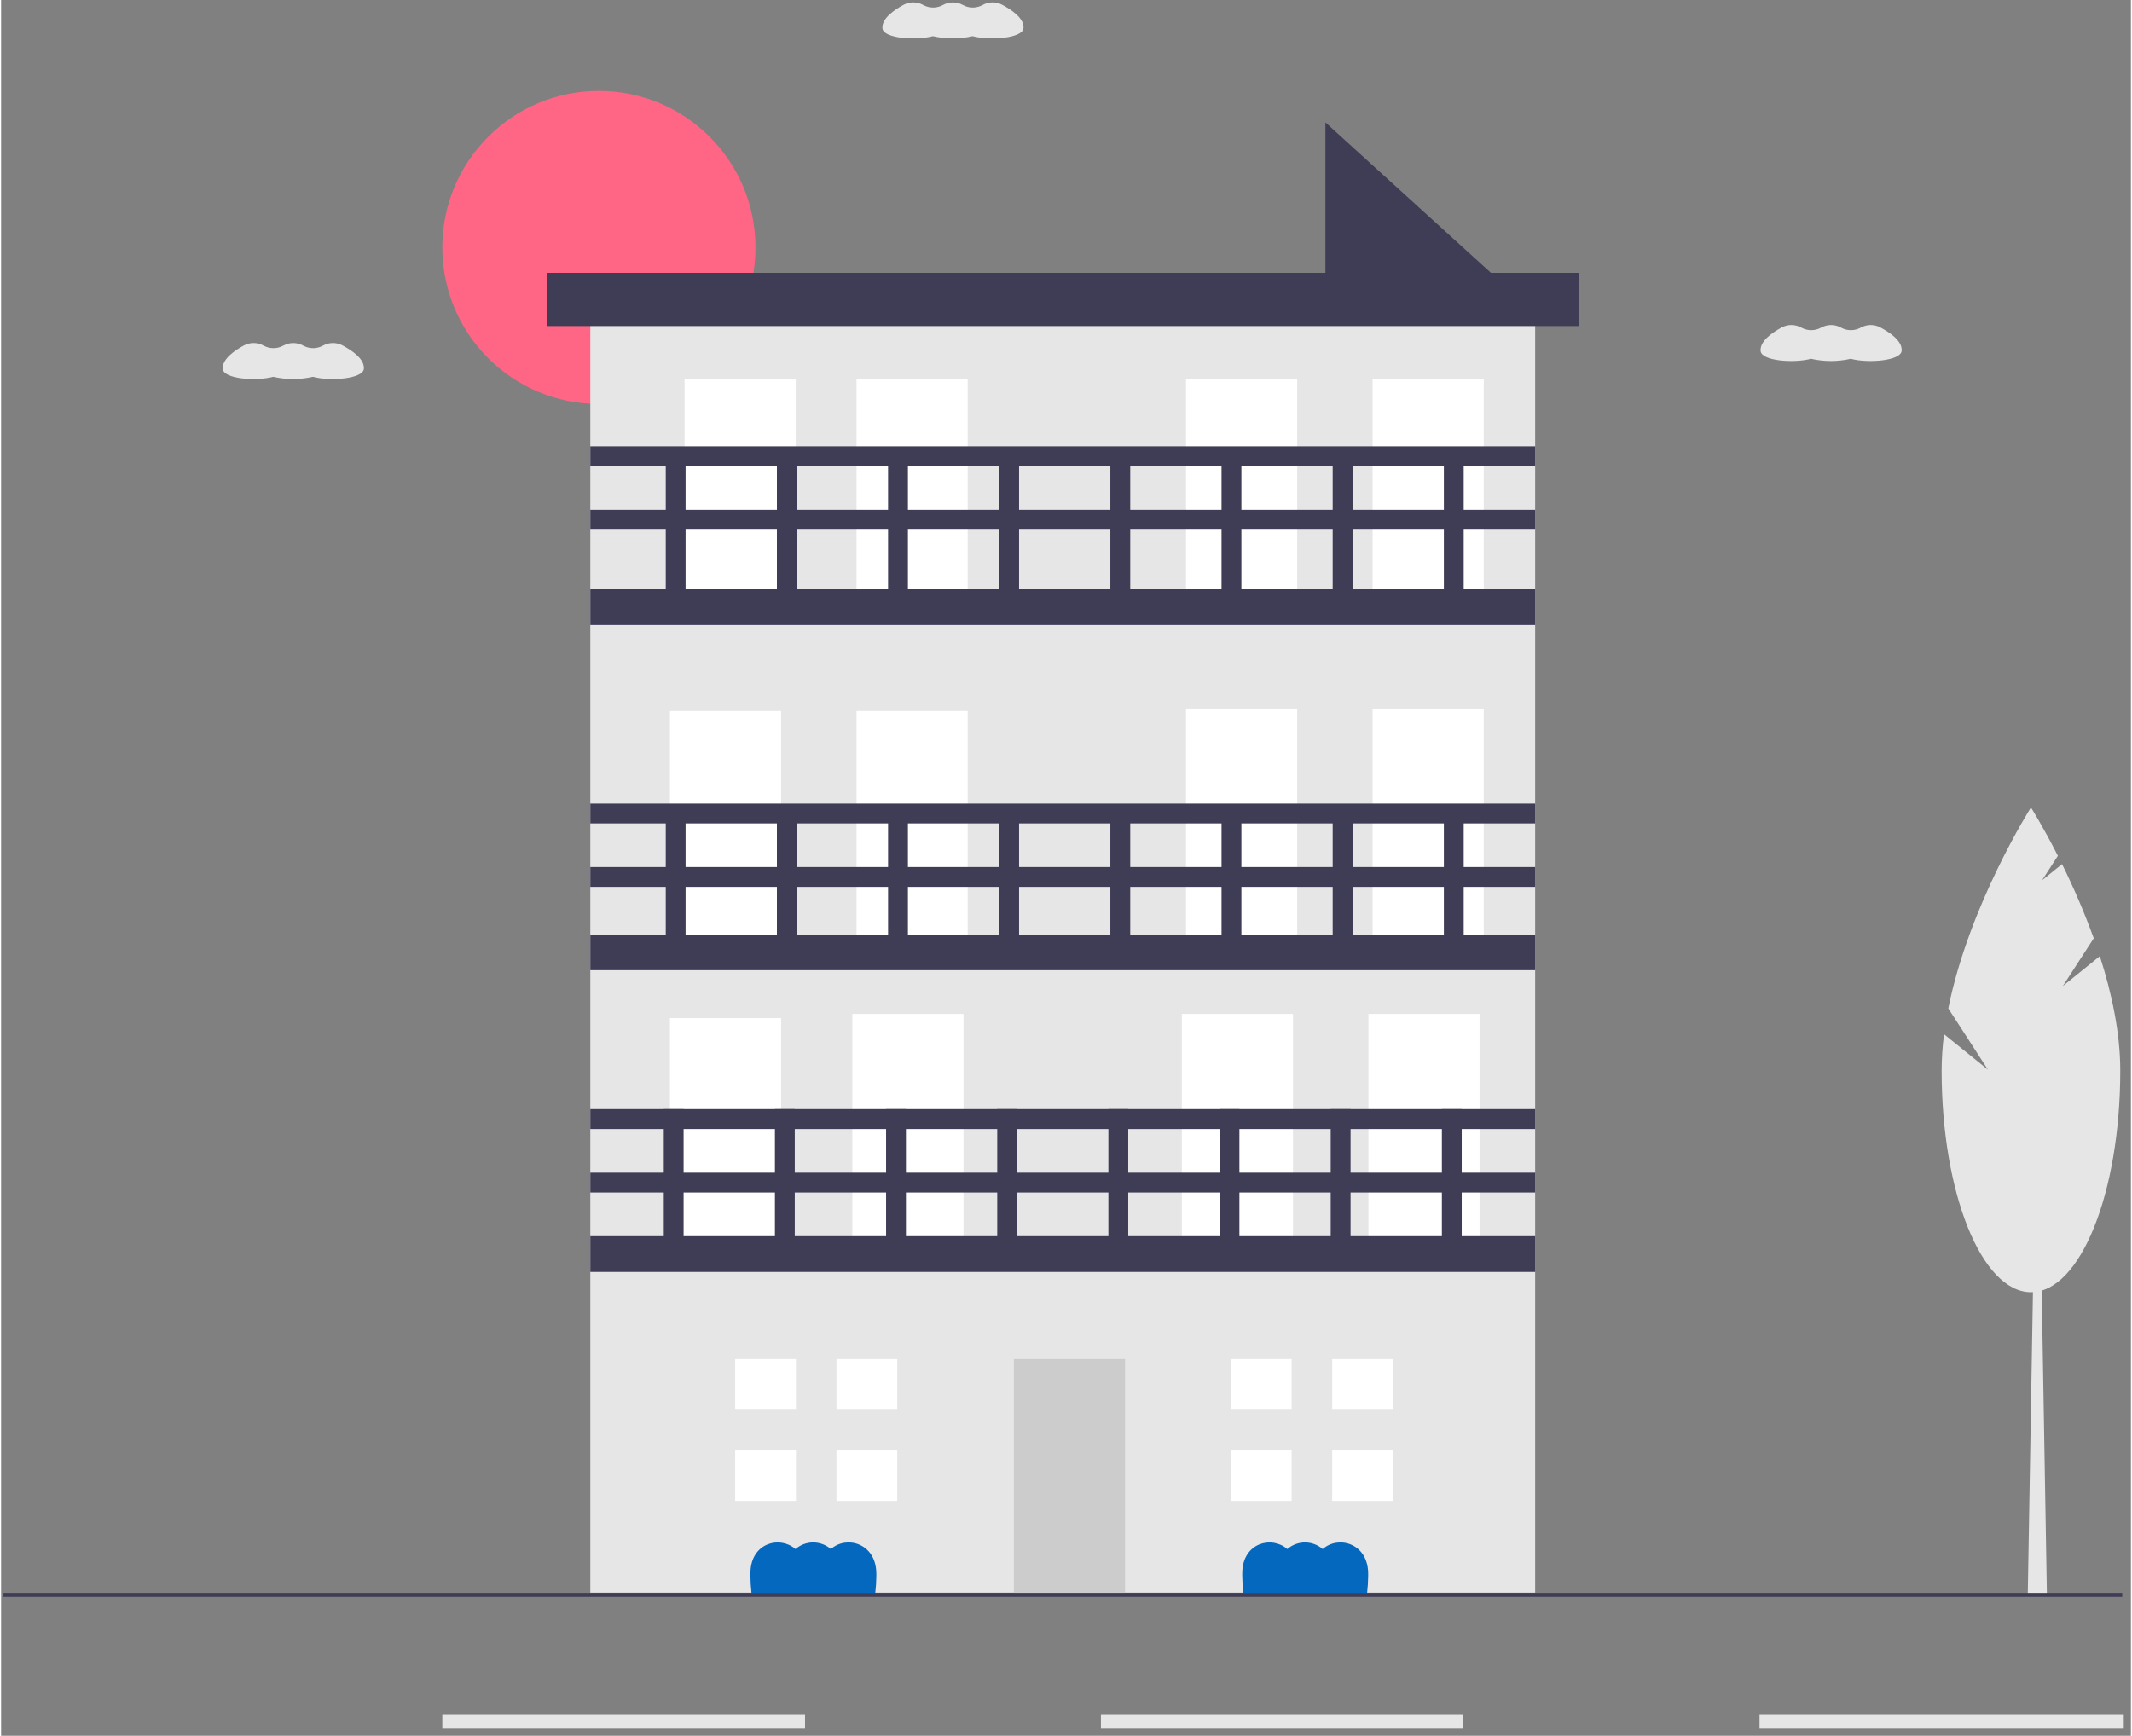 <?xml version="1.0" encoding="UTF-8" standalone="no"?>
<!DOCTYPE svg PUBLIC "-//W3C//DTD SVG 1.1//EN" "http://www.w3.org/Graphics/SVG/1.1/DTD/svg11.dtd">
<svg version="1.1" xmlns="http://www.w3.org/2000/svg" xmlns:xlink="http://www.w3.org/1999/xlink" preserveAspectRatio="xMidYMid meet" viewBox="-0.675 -1 891.351 726.563" width="887.35" height="722.56"><rect x="-0.675" y="-1" width="891.351" height="726.563" fill="#808080" stroke="none"/><defs><path d="M249.51 37.05C213.31 37.05 183.98 66.39 183.98 102.58C183.98 138.77 213.31 168.11 249.51 168.11C285.7 168.11 315.04 138.77 315.04 102.58C315.04 66.39 285.7 37.05 249.51 37.05Z" id="g406KTR4ZF"></path><path d="M553.56 121.69L553.56 50.23L632.17 121.69L632.17 121.69L553.56 121.69Z" id="c2t1AQook"></path><path d="M641.35 119.35C641.35 119.35 641.35 119.35 641.35 119.35C641.35 447.14 641.35 629.24 641.35 665.66C641.35 665.66 641.35 665.66 641.35 665.66C404.09 665.66 272.28 665.66 245.92 665.66C245.92 665.66 245.92 665.66 245.92 665.66C245.92 337.87 245.92 155.77 245.92 119.35C245.92 119.35 245.92 119.35 245.92 119.35C483.18 119.35 614.99 119.35 641.35 119.35Z" id="cKV62pyh9"></path><path d="M331.89 157.65C331.89 157.65 331.89 157.65 331.89 157.65C331.89 216.47 331.89 249.15 331.89 255.68C331.89 255.68 331.89 255.68 331.89 255.68C303.98 255.68 288.47 255.68 285.37 255.68C285.37 255.68 285.37 255.68 285.37 255.68C285.37 196.86 285.37 164.19 285.37 157.65C285.37 157.65 285.37 157.65 285.37 157.65C313.28 157.65 328.79 157.65 331.89 157.65Z" id="ejOWM9sTg"></path><path d="M403.85 157.65C403.85 157.65 403.85 157.65 403.85 157.65C403.85 216.47 403.85 249.15 403.85 255.68C403.85 255.68 403.85 255.68 403.85 255.68C375.94 255.68 360.43 255.68 357.33 255.68C357.33 255.68 357.33 255.68 357.33 255.68C357.33 196.86 357.33 164.19 357.33 157.65C357.33 157.65 357.33 157.65 357.33 157.65C385.24 157.65 400.75 157.65 403.85 157.65Z" id="a9MmNsjXz"></path><path d="M325.76 296.59C325.76 296.59 325.76 296.59 325.76 296.59C325.76 355.41 325.76 388.09 325.76 394.62C325.76 394.62 325.76 394.62 325.76 394.62C297.85 394.62 282.34 394.62 279.24 394.62C279.24 394.62 279.24 394.62 279.24 394.62C279.24 335.8 279.24 303.13 279.24 296.59C279.24 296.59 279.24 296.59 279.24 296.59C307.15 296.59 322.66 296.59 325.76 296.59Z" id="afe6OrJNf"></path><path d="M403.85 296.59C403.85 296.59 403.85 296.59 403.85 296.59C403.85 355.41 403.85 388.09 403.85 394.62C403.85 394.62 403.85 394.62 403.85 394.62C375.94 394.62 360.43 394.62 357.33 394.62C357.33 394.62 357.33 394.62 357.33 394.62C357.33 335.8 357.33 303.13 357.33 296.59C357.33 296.59 357.33 296.59 357.33 296.59C385.24 296.59 400.75 296.59 403.85 296.59Z" id="boKVf9fqO"></path><path d="M325.76 425.15C325.76 425.15 325.76 425.15 325.76 425.15C325.76 483.97 325.76 516.64 325.76 523.18C325.76 523.18 325.76 523.18 325.76 523.18C297.85 523.18 282.34 523.18 279.24 523.18C279.24 523.18 279.24 523.18 279.24 523.18C279.24 464.36 279.24 431.69 279.24 425.15C279.24 425.15 279.24 425.15 279.24 425.15C307.15 425.15 322.66 425.15 325.76 425.15Z" id="c1JGNpYH4D"></path><path d="M402.1 423.4C402.1 423.4 402.1 423.4 402.1 423.4C402.1 482.22 402.1 514.89 402.1 521.43C402.1 521.43 402.1 521.43 402.1 521.43C374.18 521.43 358.68 521.43 355.58 521.43C355.58 521.43 355.58 521.43 355.58 521.43C355.58 462.61 355.58 429.93 355.58 423.4C355.58 423.4 355.58 423.4 355.58 423.4C383.49 423.4 399 423.4 402.1 423.4Z" id="hThTo4G80"></path><path d="M469.71 567.85C469.71 567.85 469.71 567.85 469.71 567.85C469.71 626.67 469.71 659.35 469.71 665.88C469.71 665.88 469.71 665.88 469.71 665.88C441.8 665.88 426.29 665.88 423.19 665.88C423.19 665.88 423.19 665.88 423.19 665.88C423.19 607.06 423.19 574.39 423.19 567.85C423.19 567.85 423.19 567.85 423.19 567.85C451.11 567.85 466.61 567.85 469.71 567.85Z" id="a8VvpD63O"></path><path d="M540 423.4C540 423.4 540 423.4 540 423.4C540 482.22 540 514.89 540 521.43C540 521.43 540 521.43 540 521.43C512.09 521.43 496.58 521.43 493.48 521.43C493.48 521.43 493.48 521.43 493.48 521.43C493.48 462.61 493.48 429.93 493.48 423.4C493.48 423.4 493.48 423.4 493.48 423.4C521.39 423.4 536.9 423.4 540 423.4Z" id="b182KA1ADO"></path><path d="M618.09 423.4C618.09 423.4 618.09 423.4 618.09 423.4C618.09 482.22 618.09 514.89 618.09 521.43C618.09 521.43 618.09 521.43 618.09 521.43C590.18 521.43 574.67 521.43 571.57 521.43C571.57 521.43 571.57 521.43 571.57 521.43C571.57 462.61 571.57 429.93 571.57 423.4C571.57 423.4 571.57 423.4 571.57 423.4C599.48 423.4 614.99 423.4 618.09 423.4Z" id="g4YMh8KGoO"></path><path d="M541.75 295.56C541.75 295.56 541.75 295.56 541.75 295.56C541.75 354.37 541.75 387.05 541.75 393.58C541.75 393.58 541.75 393.58 541.75 393.58C513.84 393.58 498.33 393.58 495.23 393.58C495.23 393.58 495.23 393.58 495.23 393.58C495.23 334.77 495.23 302.09 495.23 295.56C495.23 295.56 495.23 295.56 495.23 295.56C523.14 295.56 538.65 295.56 541.75 295.56Z" id="a3jVW55eT4"></path><path d="M619.84 295.56C619.84 295.56 619.84 295.56 619.84 295.56C619.84 354.37 619.84 387.05 619.84 393.58C619.84 393.58 619.84 393.58 619.84 393.58C591.93 393.58 576.42 393.58 573.32 393.58C573.32 393.58 573.32 393.58 573.32 393.58C573.32 334.77 573.32 302.09 573.32 295.56C573.32 295.56 573.32 295.56 573.32 295.56C601.23 295.56 616.74 295.56 619.84 295.56Z" id="a6cpkgENLK"></path><path d="M541.75 157.65C541.75 157.65 541.75 157.65 541.75 157.65C541.75 216.47 541.75 249.15 541.75 255.68C541.75 255.68 541.75 255.68 541.75 255.68C513.84 255.68 498.33 255.68 495.23 255.68C495.23 255.68 495.23 255.68 495.23 255.68C495.23 196.86 495.23 164.19 495.23 157.65C495.23 157.65 495.23 157.65 495.23 157.65C523.14 157.65 538.65 157.65 541.75 157.65Z" id="blOgheX8x"></path><path d="M619.84 157.65C619.84 157.65 619.84 157.65 619.84 157.65C619.84 216.47 619.84 249.15 619.84 255.68C619.84 255.68 619.84 255.68 619.84 255.68C591.93 255.68 576.42 255.68 573.32 255.68C573.32 255.68 573.32 255.68 573.32 255.68C573.32 196.86 573.32 164.19 573.32 157.65C573.32 157.65 573.32 157.65 573.32 157.65C601.23 157.65 616.74 157.65 619.84 157.65Z" id="d6o5j7zfl2"></path><path d="M641.35 245.62C641.35 245.62 641.35 245.62 641.35 245.62C641.35 254.59 641.35 259.58 641.35 260.57C641.35 260.57 641.35 260.57 641.35 260.57C404.09 260.57 272.28 260.57 245.92 260.57C245.92 260.57 245.92 260.57 245.92 260.57C245.92 251.6 245.92 246.62 245.92 245.62C245.92 245.62 245.92 245.62 245.92 245.62C483.18 245.62 614.99 245.62 641.35 245.62Z" id="cgUltmGwW"></path><path d="M641.35 361.92C641.35 361.92 641.35 361.92 641.35 361.92C641.35 366.91 641.35 369.68 641.35 370.23C641.35 370.23 641.35 370.23 641.35 370.23C404.09 370.23 272.28 370.23 245.92 370.23C245.92 370.23 245.92 370.23 245.92 370.23C245.92 365.25 245.92 362.48 245.92 361.92C245.92 361.92 245.92 361.92 245.92 361.92C483.18 361.92 614.99 361.92 641.35 361.92Z" id="f9f0A0Tfe"></path><path d="M641.35 335.34C641.35 335.34 641.35 335.34 641.35 335.34C641.35 340.33 641.35 343.09 641.35 343.65C641.35 343.65 641.35 343.65 641.35 343.65C404.09 343.65 272.28 343.65 245.92 343.65C245.92 343.65 245.92 343.65 245.92 343.65C245.92 338.66 245.92 335.89 245.92 335.34C245.92 335.34 245.92 335.34 245.92 335.34C483.18 335.34 614.99 335.34 641.35 335.34Z" id="akYDnaFvw"></path><path d="M284.96 529.73C284.96 529.73 284.96 529.73 284.96 529.73C279.98 529.73 277.21 529.73 276.66 529.73C276.66 529.73 276.66 529.73 276.66 529.73C276.66 489.86 276.66 467.71 276.66 463.27C276.66 463.27 276.66 463.27 276.66 463.27C281.64 463.27 284.41 463.27 284.96 463.27C284.96 463.27 284.96 463.27 284.96 463.27C284.96 503.15 284.96 525.3 284.96 529.73Z" id="e4EY8HuMhU"></path><path d="M331.48 529.73C331.48 529.73 331.48 529.73 331.48 529.73C326.5 529.73 323.73 529.73 323.18 529.73C323.18 529.73 323.18 529.73 323.18 529.73C323.18 489.86 323.18 467.71 323.18 463.27C323.18 463.27 323.18 463.27 323.18 463.27C328.16 463.27 330.93 463.27 331.48 463.27C331.48 463.27 331.48 463.27 331.48 463.27C331.48 503.15 331.48 525.3 331.48 529.73Z" id="a3bUjZoG8"></path><path d="M378.01 529.73C378.01 529.73 378.01 529.73 378.01 529.73C373.02 529.73 370.25 529.73 369.7 529.73C369.7 529.73 369.7 529.73 369.7 529.73C369.7 489.86 369.7 467.71 369.7 463.27C369.7 463.27 369.7 463.27 369.7 463.27C374.68 463.27 377.45 463.27 378.01 463.27C378.01 463.27 378.01 463.27 378.01 463.27C378.01 503.15 378.01 525.3 378.01 529.73Z" id="c1fPVS2OXR"></path><path d="M424.53 529.73C424.53 529.73 424.53 529.73 424.53 529.73C419.54 529.73 416.77 529.73 416.22 529.73C416.22 529.73 416.22 529.73 416.22 529.73C416.22 489.86 416.22 467.71 416.22 463.27C416.22 463.27 416.22 463.27 416.22 463.27C421.2 463.27 423.97 463.27 424.53 463.27C424.53 463.27 424.53 463.27 424.53 463.27C424.53 503.15 424.53 525.3 424.53 529.73Z" id="diFV1PY0q"></path><path d="M471.05 529.73C471.05 529.73 471.05 529.73 471.05 529.73C466.06 529.73 463.3 529.73 462.74 529.73C462.74 529.73 462.74 529.73 462.74 529.73C462.74 489.86 462.74 467.71 462.74 463.27C462.74 463.27 462.74 463.27 462.74 463.27C467.73 463.27 470.49 463.27 471.05 463.27C471.05 463.27 471.05 463.27 471.05 463.27C471.05 503.15 471.05 525.3 471.05 529.73Z" id="fFQs2zLF"></path><path d="M517.57 529.73C517.57 529.73 517.57 529.73 517.57 529.73C512.59 529.73 509.82 529.73 509.26 529.73C509.26 529.73 509.26 529.73 509.26 529.73C509.26 489.86 509.26 467.71 509.26 463.27C509.26 463.27 509.26 463.27 509.26 463.27C514.25 463.27 517.02 463.27 517.57 463.27C517.57 463.27 517.57 463.27 517.57 463.27C517.57 503.15 517.57 525.3 517.57 529.73Z" id="cgAW7RLyV"></path><path d="M564.09 529.73C564.09 529.73 564.09 529.73 564.09 529.73C559.11 529.73 556.34 529.73 555.78 529.73C555.78 529.73 555.78 529.73 555.78 529.73C555.78 489.86 555.78 467.71 555.78 463.27C555.78 463.27 555.78 463.27 555.78 463.27C560.77 463.27 563.54 463.27 564.09 463.27C564.09 463.27 564.09 463.27 564.09 463.27C564.09 503.15 564.09 525.3 564.09 529.73Z" id="a1rA8B5eyH"></path><path d="M610.61 529.73C610.61 529.73 610.61 529.73 610.61 529.73C605.63 529.73 602.86 529.73 602.31 529.73C602.31 529.73 602.31 529.73 602.31 529.73C602.31 489.86 602.31 467.71 602.31 463.27C602.31 463.27 602.31 463.27 602.31 463.27C607.29 463.27 610.06 463.27 610.61 463.27C610.61 463.27 610.61 463.27 610.61 463.27C610.61 503.15 610.61 525.3 610.61 529.73Z" id="b1uRmznWqX"></path><path d="M285.79 403.46C285.79 403.46 285.79 403.46 285.79 403.46C280.81 403.46 278.04 403.46 277.49 403.46C277.49 403.46 277.49 403.46 277.49 403.46C277.49 363.59 277.49 341.43 277.49 337C277.49 337 277.49 337 277.49 337C282.47 337 285.24 337 285.79 337C285.79 337 285.79 337 285.79 337C285.79 376.88 285.79 399.03 285.79 403.46Z" id="cT3qUWXjS"></path><path d="M332.32 403.46C332.32 403.46 332.32 403.46 332.32 403.46C327.33 403.46 324.56 403.46 324.01 403.46C324.01 403.46 324.01 403.46 324.01 403.46C324.01 363.59 324.01 341.43 324.01 337C324.01 337 324.01 337 324.01 337C328.99 337 331.76 337 332.32 337C332.32 337 332.32 337 332.32 337C332.32 376.88 332.32 399.03 332.32 403.46Z" id="dapvl8PfI"></path><path d="M378.84 403.46C378.84 403.46 378.84 403.46 378.84 403.46C373.85 403.46 371.08 403.46 370.53 403.46C370.53 403.46 370.53 403.46 370.53 403.46C370.53 363.59 370.53 341.43 370.53 337C370.53 337 370.53 337 370.53 337C375.51 337 378.28 337 378.84 337C378.84 337 378.84 337 378.84 337C378.84 376.88 378.84 399.03 378.84 403.46Z" id="b1cAqFAi3F"></path><path d="M425.36 403.46C425.36 403.46 425.36 403.46 425.36 403.46C420.37 403.46 417.6 403.46 417.05 403.46C417.05 403.46 417.05 403.46 417.05 403.46C417.05 363.59 417.05 341.43 417.05 337C417.05 337 417.05 337 417.05 337C422.04 337 424.8 337 425.36 337C425.36 337 425.36 337 425.36 337C425.36 376.88 425.36 399.03 425.36 403.46Z" id="f1L4Yo53wR"></path><path d="M471.88 403.46C471.88 403.46 471.88 403.46 471.88 403.46C466.9 403.46 464.13 403.46 463.57 403.46C463.57 403.46 463.57 403.46 463.57 403.46C463.57 363.59 463.57 341.43 463.57 337C463.57 337 463.57 337 463.57 337C468.56 337 471.33 337 471.88 337C471.88 337 471.88 337 471.88 337C471.88 376.88 471.88 399.03 471.88 403.46Z" id="b4ftHFrEx"></path><path d="M518.4 403.46C518.4 403.46 518.4 403.46 518.4 403.46C513.42 403.46 510.65 403.46 510.09 403.46C510.09 403.46 510.09 403.46 510.09 403.46C510.09 363.59 510.09 341.43 510.09 337C510.09 337 510.09 337 510.09 337C515.08 337 517.85 337 518.4 337C518.4 337 518.4 337 518.4 337C518.4 376.88 518.4 399.03 518.4 403.46Z" id="g3ME1VAzbb"></path><path d="M564.92 403.46C564.92 403.46 564.92 403.46 564.92 403.46C559.94 403.46 557.17 403.46 556.61 403.46C556.61 403.46 556.61 403.46 556.61 403.46C556.61 363.59 556.61 341.43 556.61 337C556.61 337 556.61 337 556.61 337C561.6 337 564.37 337 564.92 337C564.92 337 564.92 337 564.92 337C564.92 376.88 564.92 399.03 564.92 403.46Z" id="d2FVBe5d3"></path><path d="M611.44 403.46C611.44 403.46 611.44 403.46 611.44 403.46C606.46 403.46 603.69 403.46 603.14 403.46C603.14 403.46 603.14 403.46 603.14 403.46C603.14 363.59 603.14 341.43 603.14 337C603.14 337 603.14 337 603.14 337C608.12 337 610.89 337 611.44 337C611.44 337 611.44 337 611.44 337C611.44 376.88 611.44 399.03 611.44 403.46Z" id="b1CHx9pNf"></path><path d="M285.79 255.59C285.79 255.59 285.79 255.59 285.79 255.59C280.81 255.59 278.04 255.59 277.49 255.59C277.49 255.59 277.49 255.59 277.49 255.59C277.49 215.71 277.49 193.56 277.49 189.13C277.49 189.13 277.49 189.13 277.49 189.13C282.47 189.13 285.24 189.13 285.79 189.13C285.79 189.13 285.79 189.13 285.79 189.13C285.79 229.01 285.79 251.16 285.79 255.59Z" id="aN94oCyTM"></path><path d="M332.32 255.59C332.32 255.59 332.32 255.59 332.32 255.59C327.33 255.59 324.56 255.59 324.01 255.59C324.01 255.59 324.01 255.59 324.01 255.59C324.01 215.71 324.01 193.56 324.01 189.13C324.01 189.13 324.01 189.13 324.01 189.13C328.99 189.13 331.76 189.13 332.32 189.13C332.32 189.13 332.32 189.13 332.32 189.13C332.32 229.01 332.32 251.16 332.32 255.59Z" id="aDDvXrCAr"></path><path d="M378.84 255.59C378.84 255.59 378.84 255.59 378.84 255.59C373.85 255.59 371.08 255.59 370.53 255.59C370.53 255.59 370.53 255.59 370.53 255.59C370.53 215.71 370.53 193.56 370.53 189.13C370.53 189.13 370.53 189.13 370.53 189.13C375.51 189.13 378.28 189.13 378.84 189.13C378.84 189.13 378.84 189.13 378.84 189.13C378.84 229.01 378.84 251.16 378.84 255.59Z" id="icFrjy8P9"></path><path d="M425.36 255.59C425.36 255.59 425.36 255.59 425.36 255.59C420.37 255.59 417.6 255.59 417.05 255.59C417.05 255.59 417.05 255.59 417.05 255.59C417.05 215.71 417.05 193.56 417.05 189.13C417.05 189.13 417.05 189.13 417.05 189.13C422.04 189.13 424.8 189.13 425.36 189.13C425.36 189.13 425.36 189.13 425.36 189.13C425.36 229.01 425.36 251.16 425.36 255.59Z" id="d28q8vqN3B"></path><path d="M471.88 255.59C471.88 255.59 471.88 255.59 471.88 255.59C466.9 255.59 464.13 255.59 463.57 255.59C463.57 255.59 463.57 255.59 463.57 255.59C463.57 215.71 463.57 193.56 463.57 189.13C463.57 189.13 463.57 189.13 463.57 189.13C468.56 189.13 471.33 189.13 471.88 189.13C471.88 189.13 471.88 189.13 471.88 189.13C471.88 229.01 471.88 251.16 471.88 255.59Z" id="a2d7Uqoeyc"></path><path d="M518.4 255.59C518.4 255.59 518.4 255.59 518.4 255.59C513.42 255.59 510.65 255.59 510.09 255.59C510.09 255.59 510.09 255.59 510.09 255.59C510.09 215.71 510.09 193.56 510.09 189.13C510.09 189.13 510.09 189.13 510.09 189.13C515.08 189.13 517.85 189.13 518.4 189.13C518.4 189.13 518.4 189.13 518.4 189.13C518.4 229.01 518.4 251.16 518.4 255.59Z" id="c6nJWH6D2"></path><path d="M564.92 255.59C564.92 255.59 564.92 255.59 564.92 255.59C559.94 255.59 557.17 255.59 556.61 255.59C556.61 255.59 556.61 255.59 556.61 255.59C556.61 215.71 556.61 193.56 556.61 189.13C556.61 189.13 556.61 189.13 556.61 189.13C561.6 189.13 564.37 189.13 564.92 189.13C564.92 189.13 564.92 189.13 564.92 189.13C564.92 229.01 564.92 251.16 564.92 255.59Z" id="afCMAOnZv"></path><path d="M611.44 255.59C611.44 255.59 611.44 255.59 611.44 255.59C606.46 255.59 603.69 255.59 603.14 255.59C603.14 255.59 603.14 255.59 603.14 255.59C603.14 215.71 603.14 193.56 603.14 189.13C603.14 189.13 603.14 189.13 603.14 189.13C608.12 189.13 610.89 189.13 611.44 189.13C611.44 189.13 611.44 189.13 611.44 189.13C611.44 229.01 611.44 251.16 611.44 255.59Z" id="d6qUHMnIU9"></path><path d="M641.35 212.39C641.35 212.39 641.35 212.39 641.35 212.39C641.35 217.38 641.35 220.15 641.35 220.7C641.35 220.7 641.35 220.7 641.35 220.7C404.09 220.7 272.28 220.7 245.92 220.7C245.92 220.7 245.92 220.7 245.92 220.7C245.92 215.71 245.92 212.95 245.92 212.39C245.92 212.39 245.92 212.39 245.92 212.39C483.18 212.39 614.99 212.39 641.35 212.39Z" id="a2iECFBK5A"></path><path d="M641.35 185.81C641.35 185.81 641.35 185.81 641.35 185.81C641.35 190.79 641.35 193.56 641.35 194.12C641.35 194.12 641.35 194.12 641.35 194.12C404.09 194.12 272.28 194.12 245.92 194.12C245.92 194.12 245.92 194.12 245.92 194.12C245.92 189.13 245.92 186.36 245.92 185.81C245.92 185.81 245.92 185.81 245.92 185.81C483.18 185.81 614.99 185.81 641.35 185.81Z" id="jcYp1zZab"></path><path d="M641.35 390.17C641.35 390.17 641.35 390.17 641.35 390.17C641.35 399.14 641.35 404.13 641.35 405.12C641.35 405.12 641.35 405.12 641.35 405.12C404.09 405.12 272.28 405.12 245.92 405.12C245.92 405.12 245.92 405.12 245.92 405.12C245.92 396.15 245.92 391.17 245.92 390.17C245.92 390.17 245.92 390.17 245.92 390.17C483.18 390.17 614.99 390.17 641.35 390.17Z" id="e3vsEcpiE0"></path><path d="M659.55 113.2C659.55 113.2 659.55 113.2 659.55 113.2C659.55 126.57 659.55 134 659.55 135.48C659.55 135.48 659.55 135.48 659.55 135.48C400.45 135.48 256.51 135.48 227.72 135.48C227.72 135.48 227.72 135.48 227.72 135.48C227.72 122.11 227.72 114.69 227.72 113.2C227.72 113.2 227.72 113.2 227.72 113.2C486.82 113.2 630.76 113.2 659.55 113.2Z" id="bcmUq9Z8K"></path><path d="M331.98 567.85L306.54 567.85L306.54 589.05L329.86 589.05L331.98 589.05L331.98 589.05L331.98 567.85Z" id="arjPac8xe"></path><path d="M306.54 606.01L306.54 627.2L331.98 627.2L331.98 606.01L329.86 606.01L329.86 606.01L306.54 606.01Z" id="a32CVnubex"></path><path d="M374.37 567.85C374.37 567.85 374.37 567.85 374.37 567.85C374.37 580.57 374.37 587.64 374.37 589.05C374.37 589.05 374.37 589.05 374.37 589.05C359.11 589.05 350.63 589.05 348.94 589.05C348.94 589.05 348.94 589.05 348.94 589.05C348.94 576.33 348.94 569.27 348.94 567.85C348.94 567.85 348.94 567.85 348.94 567.85C364.2 567.85 372.68 567.85 374.37 567.85Z" id="a2vQ2ZcwN"></path><path d="M374.37 606.01C374.37 606.01 374.37 606.01 374.37 606.01C374.37 618.73 374.37 625.79 374.37 627.2C374.37 627.2 374.37 627.2 374.37 627.2C359.11 627.2 350.63 627.2 348.94 627.2C348.94 627.2 348.94 627.2 348.94 627.2C348.94 614.49 348.94 607.42 348.94 606.01C348.94 606.01 348.94 606.01 348.94 606.01C364.2 606.01 372.68 606.01 374.37 606.01Z" id="b11pVeVJha"></path><path d="M539.44 567.85L514 567.85L514 589.05L537.32 589.05L539.44 589.05L539.44 589.05L539.44 567.85Z" id="b7S9Dtcrg"></path><path d="M514 606.01L514 627.2L539.44 627.2L539.44 606.01L537.32 606.01L537.32 606.01L514 606.01Z" id="ahComeQD"></path><path d="M581.83 567.85C581.83 567.85 581.83 567.85 581.83 567.85C581.83 580.57 581.83 587.64 581.83 589.05C581.83 589.05 581.83 589.05 581.83 589.05C566.57 589.05 558.09 589.05 556.4 589.05C556.4 589.05 556.4 589.05 556.4 589.05C556.4 576.33 556.4 569.27 556.4 567.85C556.4 567.85 556.4 567.85 556.4 567.85C571.66 567.85 580.14 567.85 581.83 567.85Z" id="cCKrtuicn"></path><path d="M581.83 606.01C581.83 606.01 581.83 606.01 581.83 606.01C581.83 618.73 581.83 625.79 581.83 627.2C581.83 627.2 581.83 627.2 581.83 627.2C566.57 627.2 558.09 627.2 556.4 627.2C556.4 627.2 556.4 627.2 556.4 627.2C556.4 614.49 556.4 607.42 556.4 606.01C556.4 606.01 556.4 606.01 556.4 606.01C571.66 606.01 580.14 606.01 581.83 606.01Z" id="a48fi7HxGb"></path><path d="M641.35 516.44C641.35 516.44 641.35 516.44 641.35 516.44C641.35 525.41 641.35 530.4 641.35 531.4C641.35 531.4 641.35 531.4 641.35 531.4C404.09 531.4 272.28 531.4 245.92 531.4C245.92 531.4 245.92 531.4 245.92 531.4C245.92 522.42 245.92 517.44 245.92 516.44C245.92 516.44 245.92 516.44 245.92 516.44C483.18 516.44 614.99 516.44 641.35 516.44Z" id="g382WGbdvG"></path><path d="M641.35 489.86C641.35 489.86 641.35 489.86 641.35 489.86C641.35 494.84 641.35 497.61 641.35 498.17C641.35 498.17 641.35 498.17 641.35 498.17C404.09 498.17 272.28 498.17 245.92 498.17C245.92 498.17 245.92 498.17 245.92 498.17C245.92 493.18 245.92 490.41 245.92 489.86C245.92 489.86 245.92 489.86 245.92 489.86C483.18 489.86 614.99 489.86 641.35 489.86Z" id="b4qV4MOGkR"></path><path d="M641.35 463.27C641.35 463.27 641.35 463.27 641.35 463.27C641.35 468.26 641.35 471.03 641.35 471.58C641.35 471.58 641.35 471.58 641.35 471.58C404.09 471.58 272.28 471.58 245.92 471.58C245.92 471.58 245.92 471.58 245.92 471.58C245.92 466.6 245.92 463.83 245.92 463.27C245.92 463.27 245.92 463.27 245.92 463.27C483.18 463.27 614.99 463.27 641.35 463.27Z" id="a5q6HWNTX5"></path><path d="M365.61 657.16C365.26 644.91 353.11 641.59 346.6 647.39C342.35 643.7 336.03 643.7 331.78 647.39C325.24 641.68 313.33 644.77 312.94 656.88C312.91 657.56 312.92 658.12 312.91 658.26C312.93 660.8 313.09 663.35 313.38 665.88C318.56 665.88 359.99 665.88 365.17 665.88C365.45 663.44 365.61 660.99 365.63 658.54C365.63 657.85 365.62 657.3 365.61 657.16Z" id="b14O5Qh3eD"></path><path d="M571.45 657.16C571.1 644.91 558.95 641.59 552.43 647.39C548.18 643.7 541.87 643.7 537.62 647.39C531.08 641.68 519.17 644.77 518.78 656.88C518.75 657.56 518.75 658.12 518.75 658.26C518.77 660.8 518.93 663.35 519.22 665.88C524.4 665.88 565.83 665.88 571.01 665.88C571.29 663.44 571.45 660.99 571.47 658.54C571.47 657.85 571.45 657.3 571.45 657.16Z" id="gA7QHQkcu"></path><path d="M847.51 666.7L850.18 510.24L852.85 510.24L855.52 666.7L855.52 666.7L847.51 666.7Z" id="aDGE0kIgc"></path><path d="M862.19 411.74C869.95 399.75 874.26 393.09 875.12 391.75C871.28 381.16 866.86 370.8 861.85 360.7C861.3 361.15 858.51 363.4 853.49 367.46C857.47 361.32 859.67 357.91 860.11 357.22C853.8 344.81 848.84 336.98 848.84 336.98C848.84 336.98 822.91 377.84 814.25 421.11C815.35 422.82 820.88 431.36 830.84 446.75C819.82 437.85 813.7 432.9 812.47 431.91C811.82 436.95 811.48 442.03 811.46 447.11C811.46 498.35 828.2 539.89 848.84 539.89C869.48 539.89 886.22 498.35 886.22 447.11C886.22 431.23 882.62 414.61 877.67 399.23C875.6 400.9 870.44 405.07 862.19 411.74Z" id="c3zJrUaDsW"></path><path d="M611.22 716.57C611.22 716.57 611.22 716.57 611.22 716.57C611.22 720.17 611.22 722.16 611.22 722.56C611.22 722.56 611.22 722.56 611.22 722.56C520.25 722.56 469.72 722.56 459.61 722.56C459.61 722.56 459.61 722.56 459.61 722.56C459.61 718.97 459.61 716.97 459.61 716.57C459.61 716.57 459.61 716.57 459.61 716.57C550.58 716.57 601.11 716.57 611.22 716.57Z" id="c2o84t19GW"></path><path d="M887.68 716.57C887.68 716.57 887.68 716.57 887.68 716.57C887.68 720.17 887.68 722.16 887.68 722.56C887.68 722.56 887.68 722.56 887.68 722.56C796.22 722.56 745.41 722.56 735.25 722.56C735.25 722.56 735.25 722.56 735.25 722.56C735.25 718.97 735.25 716.97 735.25 716.57C735.25 716.57 735.25 716.57 735.25 716.57C826.71 716.57 877.51 716.57 887.68 716.57Z" id="a33MmOzjSR"></path><path d="M335.78 716.57C335.78 716.57 335.78 716.57 335.78 716.57C335.78 720.17 335.78 722.16 335.78 722.56C335.78 722.56 335.78 722.56 335.78 722.56C244.7 722.56 194.1 722.56 183.98 722.56C183.98 722.56 183.98 722.56 183.98 722.56C183.98 718.97 183.98 716.97 183.98 716.57C183.98 716.57 183.98 716.57 183.98 716.57C275.06 716.57 325.66 716.57 335.78 716.57Z" id="b94QcSwYIH"></path><path d="M887.05 665.74C887.05 665.74 887.05 665.74 887.05 665.74C887.05 666.75 887.05 667.3 887.05 667.42C887.05 667.42 887.05 667.42 887.05 667.42C355.02 667.42 59.44 667.42 0.32 667.42C0.32 667.42 0.32 667.42 0.32 667.42C0.32 666.41 0.32 665.86 0.32 665.74C0.32 665.74 0.32 665.74 0.32 665.74C532.36 665.74 827.94 665.74 887.05 665.74Z" id="d1ojm3DBJQ"></path><path d="M410.07 1.11C407.53 2.5 404.47 2.51 401.93 1.14C401.82 1.08 401.73 1.03 401.71 1.02C399.17 -0.33 396.11 -0.32 393.58 1.05C393.57 1.06 393.48 1.1 393.47 1.11C390.93 2.5 387.87 2.51 385.33 1.14C385.21 1.08 385.12 1.03 385.1 1.02C382.59 -0.33 379.57 -0.34 377.05 1C373.26 3.04 368.14 6.53 368.16 10.47C368.16 10.63 368.17 10.78 368.19 10.94C368.63 15.03 381.97 16.07 389.3 14.14C394.76 15.39 400.44 15.39 405.9 14.14C413.2 16.1 426.81 14.98 427.2 10.84C427.22 10.68 427.23 10.53 427.23 10.37C427.2 6.43 422.04 2.98 418.23 0.97C415.7 -0.35 412.68 -0.32 410.18 1.05C410.18 1.05 410.08 1.1 410.07 1.11Z" id="a1iEnusQu2"></path><path d="M777.59 136.15C775.05 137.53 771.99 137.55 769.44 136.18C769.33 136.12 769.25 136.07 769.23 136.06C766.68 134.7 763.63 134.71 761.09 136.09C761.08 136.1 761 136.14 760.99 136.15C758.45 137.53 755.39 137.55 752.84 136.18C752.73 136.12 752.64 136.07 752.62 136.06C750.11 134.71 747.08 134.7 744.57 136.04C740.78 138.08 735.66 141.57 735.68 145.51C735.68 145.66 735.69 145.82 735.71 145.97C736.15 150.06 749.49 151.11 756.82 149.18C762.28 150.43 767.95 150.43 773.42 149.18C780.71 151.14 794.32 150.02 794.72 145.88C794.74 145.72 794.74 145.57 794.74 145.41C794.72 141.47 789.56 138.02 785.74 136.01C783.22 134.69 780.2 134.72 777.7 136.09C777.68 136.1 777.6 136.14 777.59 136.15Z" id="bb8wOaDwI"></path><path d="M134 143.69C131.47 145.07 128.4 145.08 125.86 143.71C125.75 143.66 125.66 143.61 125.64 143.6C123.1 142.24 120.04 142.25 117.51 143.63C117.5 143.63 117.41 143.68 117.4 143.69C114.87 145.07 111.8 145.08 109.26 143.71C109.15 143.65 109.06 143.61 109.04 143.6C106.52 142.24 103.5 142.24 100.98 143.58C97.19 145.62 92.07 149.11 92.1 153.05C92.1 153.2 92.11 153.36 92.12 153.51C92.56 157.6 105.9 158.64 113.23 156.72C118.69 157.96 124.37 157.96 129.83 156.72C137.13 158.68 150.74 157.55 151.14 153.42C151.15 153.26 151.16 153.11 151.16 152.95C151.14 149.01 145.97 145.56 142.16 143.55C139.63 142.23 136.62 142.26 134.12 143.62C134.09 143.64 134.01 143.68 134 143.69Z" id="f9YjJ5e9fg"></path></defs><g><g><use xlink:href="#g406KTR4ZF" opacity="1" fill="#ff6584" fill-opacity="1"></use><g><use xlink:href="#g406KTR4ZF" opacity="1" fill-opacity="0" stroke="#000000" stroke-width="1" stroke-opacity="0"></use></g></g><g><use xlink:href="#c2t1AQook" opacity="1" fill="#3f3d56" fill-opacity="1"></use><g><use xlink:href="#c2t1AQook" opacity="1" fill-opacity="0" stroke="#000000" stroke-width="1" stroke-opacity="0"></use></g></g><g><use xlink:href="#cKV62pyh9" opacity="1" fill="#e6e6e6" fill-opacity="1"></use><g><use xlink:href="#cKV62pyh9" opacity="1" fill-opacity="0" stroke="#000000" stroke-width="1" stroke-opacity="0"></use></g></g><g><use xlink:href="#ejOWM9sTg" opacity="1" fill="#ffffff" fill-opacity="1"></use><g><use xlink:href="#ejOWM9sTg" opacity="1" fill-opacity="0" stroke="#000000" stroke-width="1" stroke-opacity="0"></use></g></g><g><use xlink:href="#a9MmNsjXz" opacity="1" fill="#ffffff" fill-opacity="1"></use><g><use xlink:href="#a9MmNsjXz" opacity="1" fill-opacity="0" stroke="#000000" stroke-width="1" stroke-opacity="0"></use></g></g><g><use xlink:href="#afe6OrJNf" opacity="1" fill="#ffffff" fill-opacity="1"></use><g><use xlink:href="#afe6OrJNf" opacity="1" fill-opacity="0" stroke="#000000" stroke-width="1" stroke-opacity="0"></use></g></g><g><use xlink:href="#boKVf9fqO" opacity="1" fill="#ffffff" fill-opacity="1"></use><g><use xlink:href="#boKVf9fqO" opacity="1" fill-opacity="0" stroke="#000000" stroke-width="1" stroke-opacity="0"></use></g></g><g><use xlink:href="#c1JGNpYH4D" opacity="1" fill="#ffffff" fill-opacity="1"></use><g><use xlink:href="#c1JGNpYH4D" opacity="1" fill-opacity="0" stroke="#000000" stroke-width="1" stroke-opacity="0"></use></g></g><g><use xlink:href="#hThTo4G80" opacity="1" fill="#ffffff" fill-opacity="1"></use><g><use xlink:href="#hThTo4G80" opacity="1" fill-opacity="0" stroke="#000000" stroke-width="1" stroke-opacity="0"></use></g></g><g><use xlink:href="#a8VvpD63O" opacity="1" fill="#cccccc" fill-opacity="1"></use><g><use xlink:href="#a8VvpD63O" opacity="1" fill-opacity="0" stroke="#000000" stroke-width="1" stroke-opacity="0"></use></g></g><g><use xlink:href="#b182KA1ADO" opacity="1" fill="#ffffff" fill-opacity="1"></use><g><use xlink:href="#b182KA1ADO" opacity="1" fill-opacity="0" stroke="#000000" stroke-width="1" stroke-opacity="0"></use></g></g><g><use xlink:href="#g4YMh8KGoO" opacity="1" fill="#ffffff" fill-opacity="1"></use><g><use xlink:href="#g4YMh8KGoO" opacity="1" fill-opacity="0" stroke="#000000" stroke-width="1" stroke-opacity="0"></use></g></g><g><use xlink:href="#a3jVW55eT4" opacity="1" fill="#ffffff" fill-opacity="1"></use><g><use xlink:href="#a3jVW55eT4" opacity="1" fill-opacity="0" stroke="#000000" stroke-width="1" stroke-opacity="0"></use></g></g><g><use xlink:href="#a6cpkgENLK" opacity="1" fill="#ffffff" fill-opacity="1"></use><g><use xlink:href="#a6cpkgENLK" opacity="1" fill-opacity="0" stroke="#000000" stroke-width="1" stroke-opacity="0"></use></g></g><g><use xlink:href="#blOgheX8x" opacity="1" fill="#ffffff" fill-opacity="1"></use><g><use xlink:href="#blOgheX8x" opacity="1" fill-opacity="0" stroke="#000000" stroke-width="1" stroke-opacity="0"></use></g></g><g><use xlink:href="#d6o5j7zfl2" opacity="1" fill="#ffffff" fill-opacity="1"></use><g><use xlink:href="#d6o5j7zfl2" opacity="1" fill-opacity="0" stroke="#000000" stroke-width="1" stroke-opacity="0"></use></g></g><g><use xlink:href="#cgUltmGwW" opacity="1" fill="#3f3d56" fill-opacity="1"></use><g><use xlink:href="#cgUltmGwW" opacity="1" fill-opacity="0" stroke="#000000" stroke-width="1" stroke-opacity="0"></use></g></g><g><use xlink:href="#f9f0A0Tfe" opacity="1" fill="#3f3d56" fill-opacity="1"></use><g><use xlink:href="#f9f0A0Tfe" opacity="1" fill-opacity="0" stroke="#000000" stroke-width="1" stroke-opacity="0"></use></g></g><g><use xlink:href="#akYDnaFvw" opacity="1" fill="#3f3d56" fill-opacity="1"></use><g><use xlink:href="#akYDnaFvw" opacity="1" fill-opacity="0" stroke="#000000" stroke-width="1" stroke-opacity="0"></use></g></g><g><use xlink:href="#e4EY8HuMhU" opacity="1" fill="#3f3d56" fill-opacity="1"></use><g><use xlink:href="#e4EY8HuMhU" opacity="1" fill-opacity="0" stroke="#000000" stroke-width="1" stroke-opacity="0"></use></g></g><g><use xlink:href="#a3bUjZoG8" opacity="1" fill="#3f3d56" fill-opacity="1"></use><g><use xlink:href="#a3bUjZoG8" opacity="1" fill-opacity="0" stroke="#000000" stroke-width="1" stroke-opacity="0"></use></g></g><g><use xlink:href="#c1fPVS2OXR" opacity="1" fill="#3f3d56" fill-opacity="1"></use><g><use xlink:href="#c1fPVS2OXR" opacity="1" fill-opacity="0" stroke="#000000" stroke-width="1" stroke-opacity="0"></use></g></g><g><use xlink:href="#diFV1PY0q" opacity="1" fill="#3f3d56" fill-opacity="1"></use><g><use xlink:href="#diFV1PY0q" opacity="1" fill-opacity="0" stroke="#000000" stroke-width="1" stroke-opacity="0"></use></g></g><g><use xlink:href="#fFQs2zLF" opacity="1" fill="#3f3d56" fill-opacity="1"></use><g><use xlink:href="#fFQs2zLF" opacity="1" fill-opacity="0" stroke="#000000" stroke-width="1" stroke-opacity="0"></use></g></g><g><use xlink:href="#cgAW7RLyV" opacity="1" fill="#3f3d56" fill-opacity="1"></use><g><use xlink:href="#cgAW7RLyV" opacity="1" fill-opacity="0" stroke="#000000" stroke-width="1" stroke-opacity="0"></use></g></g><g><use xlink:href="#a1rA8B5eyH" opacity="1" fill="#3f3d56" fill-opacity="1"></use><g><use xlink:href="#a1rA8B5eyH" opacity="1" fill-opacity="0" stroke="#000000" stroke-width="1" stroke-opacity="0"></use></g></g><g><use xlink:href="#b1uRmznWqX" opacity="1" fill="#3f3d56" fill-opacity="1"></use><g><use xlink:href="#b1uRmznWqX" opacity="1" fill-opacity="0" stroke="#000000" stroke-width="1" stroke-opacity="0"></use></g></g><g><use xlink:href="#cT3qUWXjS" opacity="1" fill="#3f3d56" fill-opacity="1"></use><g><use xlink:href="#cT3qUWXjS" opacity="1" fill-opacity="0" stroke="#000000" stroke-width="1" stroke-opacity="0"></use></g></g><g><use xlink:href="#dapvl8PfI" opacity="1" fill="#3f3d56" fill-opacity="1"></use><g><use xlink:href="#dapvl8PfI" opacity="1" fill-opacity="0" stroke="#000000" stroke-width="1" stroke-opacity="0"></use></g></g><g><use xlink:href="#b1cAqFAi3F" opacity="1" fill="#3f3d56" fill-opacity="1"></use><g><use xlink:href="#b1cAqFAi3F" opacity="1" fill-opacity="0" stroke="#000000" stroke-width="1" stroke-opacity="0"></use></g></g><g><use xlink:href="#f1L4Yo53wR" opacity="1" fill="#3f3d56" fill-opacity="1"></use><g><use xlink:href="#f1L4Yo53wR" opacity="1" fill-opacity="0" stroke="#000000" stroke-width="1" stroke-opacity="0"></use></g></g><g><use xlink:href="#b4ftHFrEx" opacity="1" fill="#3f3d56" fill-opacity="1"></use><g><use xlink:href="#b4ftHFrEx" opacity="1" fill-opacity="0" stroke="#000000" stroke-width="1" stroke-opacity="0"></use></g></g><g><use xlink:href="#g3ME1VAzbb" opacity="1" fill="#3f3d56" fill-opacity="1"></use><g><use xlink:href="#g3ME1VAzbb" opacity="1" fill-opacity="0" stroke="#000000" stroke-width="1" stroke-opacity="0"></use></g></g><g><use xlink:href="#d2FVBe5d3" opacity="1" fill="#3f3d56" fill-opacity="1"></use><g><use xlink:href="#d2FVBe5d3" opacity="1" fill-opacity="0" stroke="#000000" stroke-width="1" stroke-opacity="0"></use></g></g><g><use xlink:href="#b1CHx9pNf" opacity="1" fill="#3f3d56" fill-opacity="1"></use><g><use xlink:href="#b1CHx9pNf" opacity="1" fill-opacity="0" stroke="#000000" stroke-width="1" stroke-opacity="0"></use></g></g><g><use xlink:href="#aN94oCyTM" opacity="1" fill="#3f3d56" fill-opacity="1"></use><g><use xlink:href="#aN94oCyTM" opacity="1" fill-opacity="0" stroke="#000000" stroke-width="1" stroke-opacity="0"></use></g></g><g><use xlink:href="#aDDvXrCAr" opacity="1" fill="#3f3d56" fill-opacity="1"></use><g><use xlink:href="#aDDvXrCAr" opacity="1" fill-opacity="0" stroke="#000000" stroke-width="1" stroke-opacity="0"></use></g></g><g><use xlink:href="#icFrjy8P9" opacity="1" fill="#3f3d56" fill-opacity="1"></use><g><use xlink:href="#icFrjy8P9" opacity="1" fill-opacity="0" stroke="#000000" stroke-width="1" stroke-opacity="0"></use></g></g><g><use xlink:href="#d28q8vqN3B" opacity="1" fill="#3f3d56" fill-opacity="1"></use><g><use xlink:href="#d28q8vqN3B" opacity="1" fill-opacity="0" stroke="#000000" stroke-width="1" stroke-opacity="0"></use></g></g><g><use xlink:href="#a2d7Uqoeyc" opacity="1" fill="#3f3d56" fill-opacity="1"></use><g><use xlink:href="#a2d7Uqoeyc" opacity="1" fill-opacity="0" stroke="#000000" stroke-width="1" stroke-opacity="0"></use></g></g><g><use xlink:href="#c6nJWH6D2" opacity="1" fill="#3f3d56" fill-opacity="1"></use><g><use xlink:href="#c6nJWH6D2" opacity="1" fill-opacity="0" stroke="#000000" stroke-width="1" stroke-opacity="0"></use></g></g><g><use xlink:href="#afCMAOnZv" opacity="1" fill="#3f3d56" fill-opacity="1"></use><g><use xlink:href="#afCMAOnZv" opacity="1" fill-opacity="0" stroke="#000000" stroke-width="1" stroke-opacity="0"></use></g></g><g><use xlink:href="#d6qUHMnIU9" opacity="1" fill="#3f3d56" fill-opacity="1"></use><g><use xlink:href="#d6qUHMnIU9" opacity="1" fill-opacity="0" stroke="#000000" stroke-width="1" stroke-opacity="0"></use></g></g><g><use xlink:href="#a2iECFBK5A" opacity="1" fill="#3f3d56" fill-opacity="1"></use><g><use xlink:href="#a2iECFBK5A" opacity="1" fill-opacity="0" stroke="#000000" stroke-width="1" stroke-opacity="0"></use></g></g><g><use xlink:href="#jcYp1zZab" opacity="1" fill="#3f3d56" fill-opacity="1"></use><g><use xlink:href="#jcYp1zZab" opacity="1" fill-opacity="0" stroke="#000000" stroke-width="1" stroke-opacity="0"></use></g></g><g><use xlink:href="#e3vsEcpiE0" opacity="1" fill="#3f3d56" fill-opacity="1"></use><g><use xlink:href="#e3vsEcpiE0" opacity="1" fill-opacity="0" stroke="#000000" stroke-width="1" stroke-opacity="0"></use></g></g><g><use xlink:href="#bcmUq9Z8K" opacity="1" fill="#3f3d56" fill-opacity="1"></use><g><use xlink:href="#bcmUq9Z8K" opacity="1" fill-opacity="0" stroke="#000000" stroke-width="1" stroke-opacity="0"></use></g></g><g><use xlink:href="#arjPac8xe" opacity="1" fill="#ffffff" fill-opacity="1"></use><g><use xlink:href="#arjPac8xe" opacity="1" fill-opacity="0" stroke="#000000" stroke-width="1" stroke-opacity="0"></use></g></g><g><use xlink:href="#a32CVnubex" opacity="1" fill="#ffffff" fill-opacity="1"></use><g><use xlink:href="#a32CVnubex" opacity="1" fill-opacity="0" stroke="#000000" stroke-width="1" stroke-opacity="0"></use></g></g><g><use xlink:href="#a2vQ2ZcwN" opacity="1" fill="#ffffff" fill-opacity="1"></use><g><use xlink:href="#a2vQ2ZcwN" opacity="1" fill-opacity="0" stroke="#000000" stroke-width="1" stroke-opacity="0"></use></g></g><g><use xlink:href="#b11pVeVJha" opacity="1" fill="#ffffff" fill-opacity="1"></use><g><use xlink:href="#b11pVeVJha" opacity="1" fill-opacity="0" stroke="#000000" stroke-width="1" stroke-opacity="0"></use></g></g><g><use xlink:href="#b7S9Dtcrg" opacity="1" fill="#ffffff" fill-opacity="1"></use><g><use xlink:href="#b7S9Dtcrg" opacity="1" fill-opacity="0" stroke="#000000" stroke-width="1" stroke-opacity="0"></use></g></g><g><use xlink:href="#ahComeQD" opacity="1" fill="#ffffff" fill-opacity="1"></use><g><use xlink:href="#ahComeQD" opacity="1" fill-opacity="0" stroke="#000000" stroke-width="1" stroke-opacity="0"></use></g></g><g><use xlink:href="#cCKrtuicn" opacity="1" fill="#ffffff" fill-opacity="1"></use><g><use xlink:href="#cCKrtuicn" opacity="1" fill-opacity="0" stroke="#000000" stroke-width="1" stroke-opacity="0"></use></g></g><g><use xlink:href="#a48fi7HxGb" opacity="1" fill="#ffffff" fill-opacity="1"></use><g><use xlink:href="#a48fi7HxGb" opacity="1" fill-opacity="0" stroke="#000000" stroke-width="1" stroke-opacity="0"></use></g></g><g><use xlink:href="#g382WGbdvG" opacity="1" fill="#3f3d56" fill-opacity="1"></use><g><use xlink:href="#g382WGbdvG" opacity="1" fill-opacity="0" stroke="#000000" stroke-width="1" stroke-opacity="0"></use></g></g><g><use xlink:href="#b4qV4MOGkR" opacity="1" fill="#3f3d56" fill-opacity="1"></use><g><use xlink:href="#b4qV4MOGkR" opacity="1" fill-opacity="0" stroke="#000000" stroke-width="1" stroke-opacity="0"></use></g></g><g><use xlink:href="#a5q6HWNTX5" opacity="1" fill="#3f3d56" fill-opacity="1"></use><g><use xlink:href="#a5q6HWNTX5" opacity="1" fill-opacity="0" stroke="#000000" stroke-width="1" stroke-opacity="0"></use></g></g><g><use xlink:href="#b14O5Qh3eD" opacity="1" fill="#0468bf" fill-opacity="1"></use><g><use xlink:href="#b14O5Qh3eD" opacity="1" fill-opacity="0" stroke="#000000" stroke-width="1" stroke-opacity="0"></use></g></g><g><use xlink:href="#gA7QHQkcu" opacity="1" fill="#0468bf" fill-opacity="1"></use><g><use xlink:href="#gA7QHQkcu" opacity="1" fill-opacity="0" stroke="#000000" stroke-width="1" stroke-opacity="0"></use></g></g><g><use xlink:href="#aDGE0kIgc" opacity="1" fill="#e6e6e6" fill-opacity="1"></use><g><use xlink:href="#aDGE0kIgc" opacity="1" fill-opacity="0" stroke="#000000" stroke-width="1" stroke-opacity="0"></use></g></g><g><use xlink:href="#c3zJrUaDsW" opacity="1" fill="#e6e6e6" fill-opacity="1"></use><g><use xlink:href="#c3zJrUaDsW" opacity="1" fill-opacity="0" stroke="#000000" stroke-width="1" stroke-opacity="0"></use></g></g><g><use xlink:href="#c2o84t19GW" opacity="1" fill="#e6e6e6" fill-opacity="1"></use><g><use xlink:href="#c2o84t19GW" opacity="1" fill-opacity="0" stroke="#000000" stroke-width="1" stroke-opacity="0"></use></g></g><g><use xlink:href="#a33MmOzjSR" opacity="1" fill="#e6e6e6" fill-opacity="1"></use><g><use xlink:href="#a33MmOzjSR" opacity="1" fill-opacity="0" stroke="#000000" stroke-width="1" stroke-opacity="0"></use></g></g><g><use xlink:href="#b94QcSwYIH" opacity="1" fill="#e6e6e6" fill-opacity="1"></use><g><use xlink:href="#b94QcSwYIH" opacity="1" fill-opacity="0" stroke="#000000" stroke-width="1" stroke-opacity="0"></use></g></g><g><use xlink:href="#d1ojm3DBJQ" opacity="1" fill="#3f3d56" fill-opacity="1"></use><g><use xlink:href="#d1ojm3DBJQ" opacity="1" fill-opacity="0" stroke="#000000" stroke-width="1" stroke-opacity="0"></use></g></g><g><use xlink:href="#a1iEnusQu2" opacity="1" fill="#e6e6e6" fill-opacity="1"></use><g><use xlink:href="#a1iEnusQu2" opacity="1" fill-opacity="0" stroke="#000000" stroke-width="1" stroke-opacity="0"></use></g></g><g><use xlink:href="#bb8wOaDwI" opacity="1" fill="#e6e6e6" fill-opacity="1"></use><g><use xlink:href="#bb8wOaDwI" opacity="1" fill-opacity="0" stroke="#000000" stroke-width="1" stroke-opacity="0"></use></g></g><g><use xlink:href="#f9YjJ5e9fg" opacity="1" fill="#e6e6e6" fill-opacity="1"></use><g><use xlink:href="#f9YjJ5e9fg" opacity="1" fill-opacity="0" stroke="#000000" stroke-width="1" stroke-opacity="0"></use></g></g></g></svg>